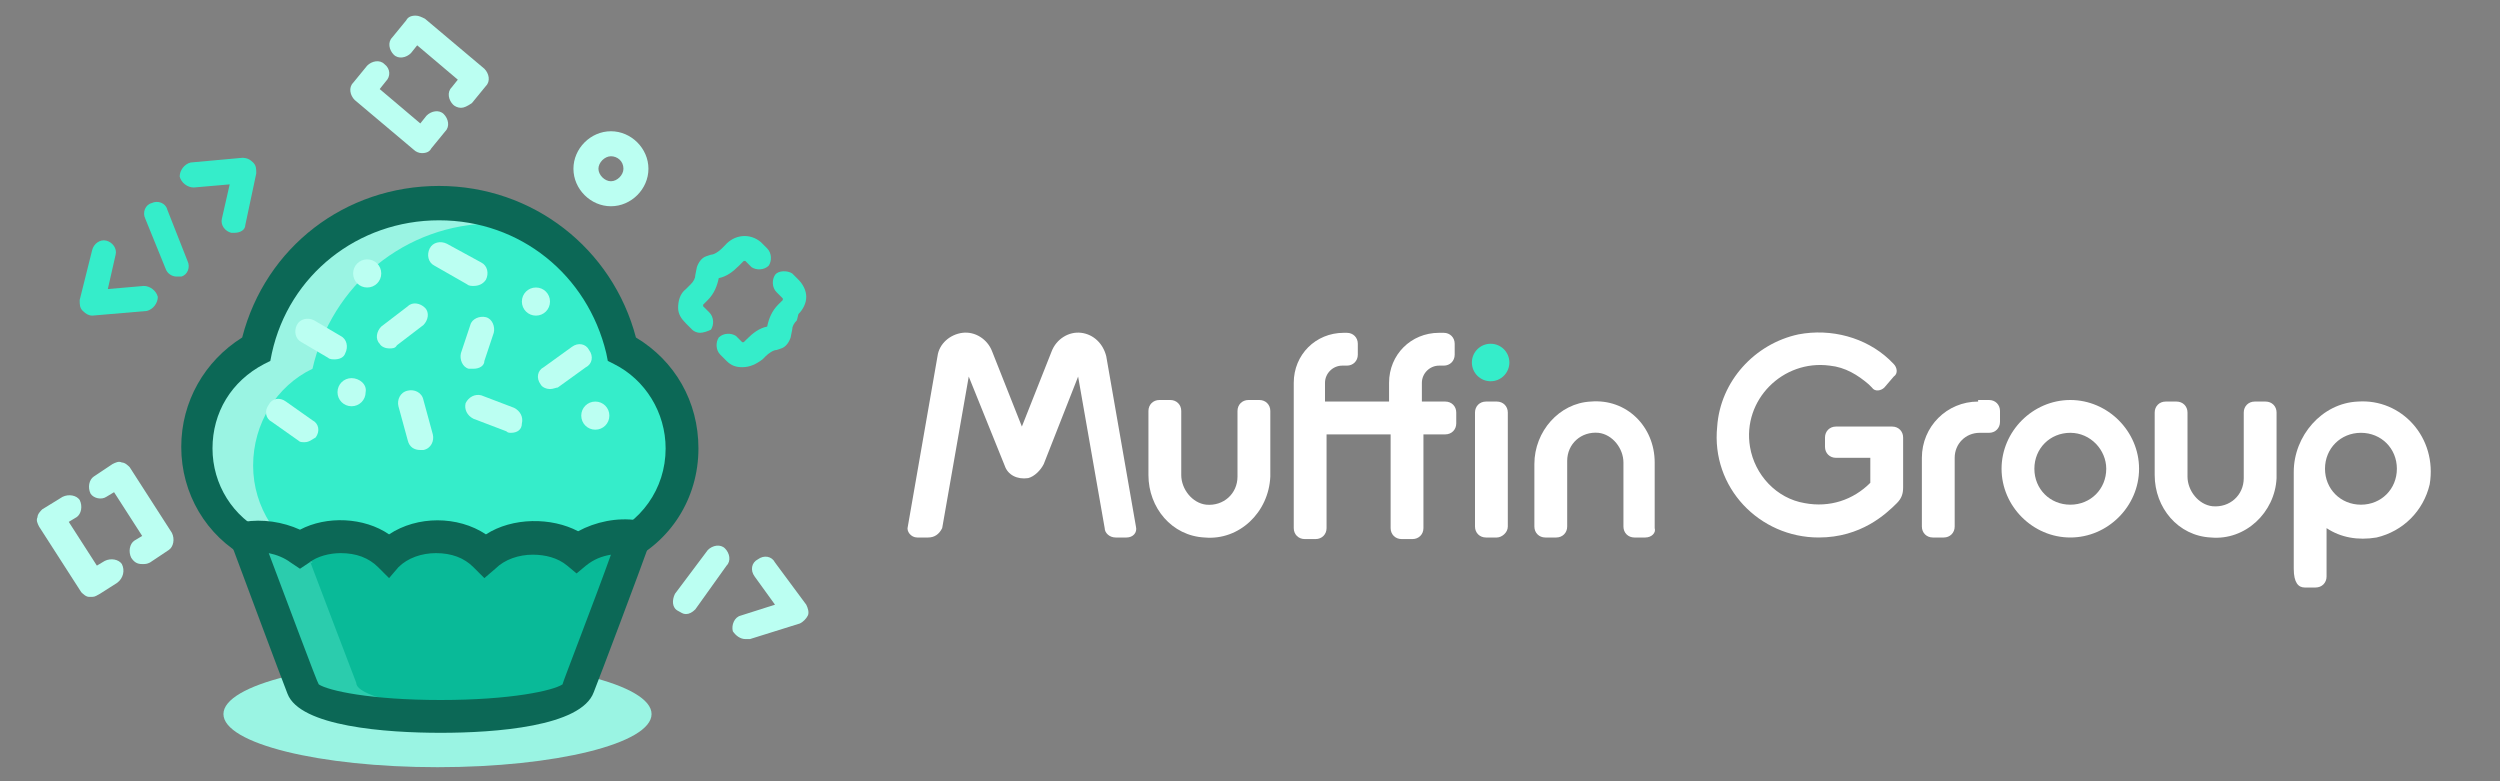 <?xml version="1.0" encoding="utf-8"?>
<!-- Generator: Adobe Illustrator 22.0.1, SVG Export Plug-In . SVG Version: 6.00 Build 0)  -->
<svg version="1.1" id="Warstwa_1" xmlns="http://www.w3.org/2000/svg" xmlns:xlink="http://www.w3.org/1999/xlink" x="0px" y="0px"
	 viewBox="0 0 160 50" style="enable-background:new 0 0 160 50;" xml:space="preserve">
<rect x="0" y="0" width="160" height="50" fill="#808080" stroke="none"/>
<g>
	<g>
		<ellipse style="fill:#9AF4E3;" cx="28" cy="45.7" rx="13.7" ry="3.4"/>
		<path style="fill:#09BA98;" d="M40.6,34.4c-0.3,0-0.5-0.1-0.8-0.1c-1.1,0-2.1,0.4-2.9,0.9c-0.7-0.6-1.7-0.9-2.8-0.9
			c-1.2,0-2.3,0.5-3.1,1.2c-0.7-0.7-1.8-1.2-3.1-1.2c-1.2,0-2.3,0.5-3.1,1.2c-0.7-0.7-1.8-1.2-3.1-1.2c-1,0-1.9,0.3-2.6,0.8
			c-0.7-0.5-1.6-0.8-2.6-0.8c-0.3,0-0.6,0-0.8,0.1c0.6,1.8,3.6,9.7,3.6,9.7c0,0.9,3.9,1.7,8.8,1.7s8.8-0.8,8.8-1.7c0,0,0,0,0,0l0,0
			C36.9,44.1,40,36.2,40.6,34.4z"/>
		<path style="fill:#35EDCA;" d="M39.8,22.3c-1.2-5.3-6-9.3-11.7-9.3c-5.7,0-10.5,4-11.7,9.3c-2.3,1.2-3.8,3.5-3.8,6.3
			c0,2.6,1.4,4.8,3.4,6c0.2-0.1,0.5-0.2,0.8-0.2c0.3,0,0.6,0.1,0.8,0.2c0.1,0,0.1,0,0.2,0c3.2,0.1,6.3,0.4,9.4,0.3
			c3.5-0.1,6.4,0.7,9.9-0.2c0.1,0,0.2,0,0.3-0.1c0.3-0.2,0.6-0.3,1-0.3c0.6,0,1,0.2,1.2,0.6c2.3-1.2,3.9-3.6,3.9-6.3
			C43.6,25.9,42.1,23.5,39.8,22.3z"/>
		<path style="fill:#9AF4E3;" d="M16.2,29.8c0-2.7,1.5-5.1,3.8-6.2c1.2-5.3,5.9-9.3,11.6-9.3c0.6,0,1.1,0.1,1.7,0.1
			c-1.8-1-3.8-1.6-6-1.6c-5.7,0-10.4,4-11.6,9.3c-2.3,1.2-3.8,3.5-3.8,6.2c0,3.2,2.1,5.9,5,6.7c0.9,0.4,1.9,0.7,3.1,1
			C17.8,34.8,16.2,32.5,16.2,29.8z"/>
		<g>
			<path style="fill:#2BCCAD;" d="M22.8,43.7c0,0-2.6-6.8-3.5-9.2c-0.2,0.1-0.3,0.2-0.4,0.3c-0.7-0.5-1.6-0.8-2.6-0.8
				c-0.3,0-0.6,0-0.8,0.1c0.6,1.8,3.6,9.7,3.6,9.7c0,0.9,3.9,1.7,8.7,1.7c0.6,0,1.3,0,1.8,0C25.8,45.2,22.8,44.5,22.8,43.7z"/>
		</g>
		<path style="fill:#0C6856;" d="M40.7,21.6c-1.5-5.7-6.6-9.7-12.6-9.7s-11.1,3.9-12.6,9.7c-2.4,1.5-3.9,4.1-3.9,7
			c0,3,1.6,5.7,4.2,7.1c0-0.2,0-0.4,0-0.5c0.2-0.7,0.7-1,1.2-1.1c-2.1-1-3.4-3.1-3.4-5.4c0-2.3,1.2-4.3,3.3-5.4l0.4-0.2l0.1-0.5
			c1.1-5,5.5-8.5,10.7-8.5s9.5,3.5,10.7,8.5l0.1,0.5l0.4,0.2c2,1,3.3,3.1,3.3,5.4c0,2.6-1.6,4.8-4,5.7c1,0.1,1.4,0.8,1.5,1.6
			c2.8-1.3,4.6-4.1,4.6-7.3C44.7,25.7,43.2,23.1,40.7,21.6z"/>
		<path style="fill:#0C6856;" d="M28.2,46.9c-3.5,0-9-0.4-9.8-2.5c-0.4-1-3-8-3.6-9.6l-0.4-1.2l1.2-0.2c1.2-0.2,2.5,0,3.6,0.5
			c1.7-0.9,4.1-0.8,5.7,0.3c0.9-0.6,2-0.9,3.1-0.9c1.1,0,2.2,0.3,3.1,0.9c1.7-1.1,4.2-1.1,5.9-0.2c1.1-0.6,2.5-0.9,3.8-0.7l1.2,0.2
			l-0.4,1.2c-0.6,1.7-3.2,8.6-3.6,9.6C37.2,46.5,31.7,46.9,28.2,46.9z M20.4,43.8c0.6,0.4,3.3,1,7.8,1c4.5,0,7.2-0.6,7.8-1l0,0
			c0-0.1,2.1-5.5,3.1-8.3c-0.6,0.1-1.1,0.3-1.6,0.7l-0.6,0.5l-0.6-0.5c-0.6-0.5-1.4-0.7-2.2-0.7c-0.9,0-1.8,0.3-2.4,0.9L31,37
			l-0.7-0.7c-0.6-0.6-1.4-0.9-2.4-0.9c-0.9,0-1.8,0.3-2.4,0.9L24.9,37l-0.7-0.7c-0.6-0.6-1.4-0.9-2.4-0.9c-0.7,0-1.5,0.2-2,0.6
			l-0.6,0.4L18.6,36c-0.4-0.3-0.9-0.5-1.4-0.6C18.3,38.3,20.3,43.7,20.4,43.8L20.4,43.8z"/>
		<path style="fill:#BBFFF2;" d="M35.2,24.9c-0.2,0-0.5-0.1-0.6-0.3c-0.3-0.4-0.2-0.9,0.2-1.1l1.8-1.3c0.4-0.3,0.9-0.2,1.1,0.2
			c0.3,0.4,0.2,0.9-0.2,1.1l-1.8,1.3C35.6,24.8,35.4,24.9,35.2,24.9z"/>
		<path style="fill:#BBFFF2;" d="M32.7,27.7c-0.1,0-0.2,0-0.3-0.1l-2.1-0.8c-0.4-0.2-0.6-0.6-0.5-1c0.2-0.4,0.6-0.6,1-0.5l2.1,0.8
			c0.4,0.2,0.6,0.6,0.5,1C33.4,27.5,33.1,27.7,32.7,27.7z"/>
		<path style="fill:#BBFFF2;" d="M26.9,28.8c-0.4,0-0.7-0.2-0.8-0.6l-0.6-2.2c-0.1-0.4,0.1-0.9,0.6-1c0.4-0.1,0.9,0.1,1,0.6l0.6,2.2
			c0.1,0.4-0.1,0.9-0.6,1C27,28.8,27,28.8,26.9,28.8z"/>
		<path style="fill:#BBFFF2;" d="M39.1,13.2c-1.3,0-2.4-1.1-2.4-2.4s1.1-2.4,2.4-2.4c1.3,0,2.4,1.1,2.4,2.4S40.4,13.2,39.1,13.2z
			 M39.1,10c-0.4,0-0.8,0.4-0.8,0.8c0,0.4,0.4,0.8,0.8,0.8s0.8-0.4,0.8-0.8C39.9,10.3,39.5,10,39.1,10z"/>
		<path style="fill:#BBFFF2;" d="M30.3,18.3c-0.1,0-0.3,0-0.4-0.1L27.8,17c-0.4-0.2-0.5-0.7-0.3-1.1c0.2-0.4,0.7-0.5,1.1-0.3
			l2.2,1.2c0.4,0.2,0.5,0.7,0.3,1.1C30.9,18.2,30.6,18.3,30.3,18.3z"/>
		<path style="fill:#BBFFF2;" d="M21.4,23c-0.1,0-0.3,0-0.4-0.1l-1.7-1c-0.4-0.2-0.5-0.7-0.3-1.1c0.2-0.4,0.7-0.5,1.1-0.3l1.7,1
			c0.4,0.2,0.5,0.7,0.3,1.1C22,22.9,21.7,23,21.4,23z"/>
		<path style="fill:#BBFFF2;" d="M24.9,22.3c-0.2,0-0.5-0.1-0.6-0.3c-0.3-0.3-0.2-0.8,0.1-1.1l1.7-1.3c0.3-0.3,0.8-0.2,1.1,0.1
			c0.3,0.3,0.2,0.8-0.1,1.1l-1.7,1.3C25.3,22.3,25.1,22.3,24.9,22.3z"/>
		<path style="fill:#BBFFF2;" d="M30.3,23.6c-0.1,0-0.2,0-0.3,0c-0.4-0.1-0.6-0.6-0.5-1l0.6-1.8c0.1-0.4,0.6-0.6,1-0.5
			c0.4,0.1,0.6,0.6,0.5,1l-0.6,1.8C31,23.4,30.7,23.6,30.3,23.6z"/>
		<path style="fill:#BBFFF2;" d="M19.5,28.3c-0.2,0-0.3,0-0.4-0.1L17.4,27c-0.4-0.2-0.5-0.7-0.2-1.1c0.2-0.4,0.7-0.5,1.1-0.2
			l1.7,1.2c0.4,0.2,0.5,0.7,0.2,1.1C20,28.1,19.8,28.3,19.5,28.3z"/>
		<path style="fill:none;stroke:#BBFFF2;stroke-width:2.134;stroke-linecap:round;stroke-linejoin:round;stroke-miterlimit:10;" d="
			M28,15.9"/>
		<path style="fill:#35EDCA;" d="M5.9,20.2c-0.2,0-0.4-0.1-0.6-0.3c-0.2-0.2-0.2-0.4-0.2-0.7L5.9,16c0.1-0.4,0.5-0.7,0.9-0.6
			c0.4,0.1,0.7,0.5,0.6,0.9l-0.5,2.2l2.3-0.2c0.4,0,0.8,0.3,0.9,0.7c0,0.4-0.3,0.8-0.7,0.9L5.9,20.2C5.9,20.2,5.9,20.2,5.9,20.2z"/>
		<path style="fill:#35EDCA;" d="M15,14.9c-0.1,0-0.1,0-0.2,0c-0.4-0.1-0.7-0.5-0.6-0.9l0.5-2.2l-2.3,0.2c-0.4,0-0.8-0.3-0.9-0.7
			c0-0.4,0.3-0.8,0.7-0.9l3.3-0.3c0.3,0,0.5,0.1,0.7,0.3c0.2,0.2,0.2,0.4,0.2,0.7l-0.7,3.3C15.7,14.7,15.4,14.9,15,14.9z"/>
		<path style="fill:#35EDCA;" d="M11.3,17.7c-0.3,0-0.6-0.2-0.7-0.5L9.3,14c-0.2-0.4,0-0.9,0.4-1c0.4-0.2,0.9,0,1,0.4l1.3,3.3
			c0.2,0.4,0,0.9-0.4,1C11.5,17.7,11.4,17.7,11.3,17.7z"/>
		<path style="fill:#BBFFF2;" d="M47.7,40.9c-0.3,0-0.6-0.2-0.8-0.5c-0.1-0.4,0.1-0.9,0.5-1l2.2-0.7l-1.3-1.8
			c-0.3-0.4-0.2-0.9,0.2-1.1c0.4-0.3,0.9-0.2,1.1,0.2l2,2.7c0.1,0.2,0.2,0.5,0.1,0.7c-0.1,0.2-0.3,0.4-0.5,0.5L48,40.9
			C47.9,40.9,47.8,40.9,47.7,40.9z"/>
		<path style="fill:#BBFFF2;" d="M43.9,39.3c-0.2,0-0.3-0.1-0.5-0.2C43,38.9,43,38.4,43.2,38l2.1-2.8c0.3-0.3,0.8-0.4,1.1-0.1
			c0.3,0.3,0.4,0.8,0.1,1.1L44.5,39C44.3,39.2,44.1,39.3,43.9,39.3z"/>
		<path style="fill:#BBFFF2;" d="M5.9,38.2c-0.1,0-0.1,0-0.2,0c-0.2,0-0.4-0.2-0.5-0.3l-2.7-4.2c-0.1-0.2-0.2-0.4-0.1-0.6
			c0-0.2,0.2-0.4,0.3-0.5L4,31.8c0.4-0.2,0.9-0.1,1.1,0.2c0.2,0.4,0.1,0.9-0.2,1.1l-0.5,0.3l1.8,2.8l0.5-0.3
			c0.4-0.2,0.9-0.1,1.1,0.2C8,36.5,7.9,37,7.5,37.3L6.4,38C6.2,38.1,6.1,38.2,5.9,38.2z"/>
		<path style="fill:#BBFFF2;" d="M9.1,36.1c-0.3,0-0.5-0.1-0.7-0.4c-0.2-0.4-0.1-0.9,0.2-1.1l0.5-0.3l-1.8-2.8l-0.5,0.3
			C6.5,32,6,31.9,5.8,31.6c-0.2-0.4-0.1-0.9,0.2-1.1l1.2-0.8c0.2-0.1,0.4-0.2,0.6-0.1c0.2,0,0.4,0.2,0.5,0.3l2.7,4.2
			c0.2,0.4,0.1,0.9-0.2,1.1L9.6,36C9.4,36.1,9.3,36.1,9.1,36.1z"/>
		<path style="fill:#BBFFF2;" d="M27,9.8c-0.2,0-0.4-0.1-0.5-0.2l-3.8-3.2c-0.3-0.3-0.4-0.8-0.1-1.1l0.9-1.1
			c0.3-0.3,0.8-0.4,1.1-0.1C25,4.4,25,4.9,24.7,5.2l-0.4,0.5l2.6,2.2l0.4-0.5c0.3-0.3,0.8-0.4,1.1-0.1c0.3,0.3,0.4,0.8,0.1,1.1
			l-0.9,1.1C27.5,9.7,27.3,9.8,27,9.8C27,9.8,27,9.8,27,9.8z"/>
		<path style="fill:#BBFFF2;" d="M29.5,6.9c-0.2,0-0.4-0.1-0.5-0.2c-0.3-0.3-0.4-0.8-0.1-1.1l0.4-0.5l-2.6-2.2l-0.4,0.5
			c-0.3,0.3-0.8,0.4-1.1,0.1c-0.3-0.3-0.4-0.8-0.1-1.1L26,1.3C26.1,1.1,26.3,1,26.6,1c0.2,0,0.4,0.1,0.6,0.2l3.8,3.2
			c0.3,0.3,0.4,0.8,0.1,1.1l-0.9,1.1C29.9,6.8,29.7,6.9,29.5,6.9z"/>
		<path style="fill:#35EDCA;" d="M44.8,21.3c-0.2,0-0.4-0.1-0.5-0.2l-0.4-0.4c-0.3-0.3-0.5-0.6-0.5-1c0-0.4,0.1-0.9,0.5-1.2l0.3-0.3
			c0.2-0.2,0.3-0.4,0.3-0.6l0.1-0.5c0.1-0.3,0.3-0.6,0.6-0.7l0.3-0.1c0.2,0,0.5-0.2,0.7-0.4l0.2-0.2c0.6-0.7,1.6-0.8,2.3-0.2
			l0.4,0.4c0.3,0.3,0.3,0.8,0.1,1.1c-0.3,0.3-0.8,0.3-1.1,0.1l-0.4-0.4c0,0,0,0-0.1,0L47.3,17c-0.4,0.4-0.8,0.7-1.3,0.8
			c-0.1,0.5-0.3,1-0.7,1.4L45,19.5c0,0,0,0,0,0.1l0.4,0.4c0.3,0.3,0.3,0.8,0.1,1.1C45.3,21.2,45,21.3,44.8,21.3z"/>
		<path style="fill:#35EDCA;" d="M47.5,23.5c-0.4,0-0.7-0.1-1-0.4l-0.4-0.4c-0.3-0.3-0.3-0.8-0.1-1.1c0.3-0.3,0.8-0.3,1.1-0.1
			l0.4,0.4c0,0,0,0,0.1,0l0.2-0.2c0.4-0.4,0.8-0.7,1.3-0.8c0.1-0.5,0.3-1,0.7-1.4l0.3-0.3c0,0,0,0,0-0.1l-0.4-0.4
			c-0.3-0.3-0.3-0.8-0.1-1.1s0.8-0.3,1.1-0.1l0.4,0.4c0.3,0.3,0.5,0.7,0.5,1.1c0,0.4-0.2,0.8-0.5,1.1L51,20.5
			c-0.2,0.2-0.3,0.4-0.3,0.6l-0.1,0.5c-0.1,0.3-0.3,0.6-0.6,0.7l-0.3,0.1c-0.2,0-0.5,0.2-0.7,0.4L48.8,23
			C48.4,23.3,48,23.5,47.5,23.5z M50.2,19.1L50.2,19.1L50.2,19.1z"/>
		<path style="fill:#BBFFF2;" d="M23.5,16.6c-0.5,0-0.9,0.4-0.9,0.9c0,0.5,0.4,0.9,0.9,0.9c0.5,0,0.9-0.4,0.9-0.9
			C24.4,17,24,16.6,23.5,16.6z"/>
		<path style="fill:#BBFFF2;" d="M34.3,18.4c-0.5,0-0.9,0.4-0.9,0.9c0,0.5,0.4,0.9,0.9,0.9c0.5,0,0.9-0.4,0.9-0.9
			C35.2,18.8,34.8,18.4,34.3,18.4z"/>
		<path style="fill:#BBFFF2;" d="M22.5,24.2c-0.5,0-0.9,0.4-0.9,0.9c0,0.5,0.4,0.9,0.9,0.9c0.5,0,0.9-0.4,0.9-0.9
			C23.5,24.6,23,24.2,22.5,24.2z"/>
		<path style="fill:#BBFFF2;" d="M38.1,25.7c-0.5,0-0.9,0.4-0.9,0.9c0,0.5,0.4,0.9,0.9,0.9c0.5,0,0.9-0.4,0.9-0.9
			C39,26.1,38.6,25.7,38.1,25.7z"/>
	</g>
	<g>
		<g>
			<g>
				<path style="fill:#FFFFFF;" d="M59.4,34.4h-0.7c-0.4,0-0.7-0.4-0.6-0.7L60,22.8c0.1-0.8,0.8-1.4,1.6-1.5
					c0.8-0.1,1.6,0.4,1.9,1.2l1.9,4.8l1.9-4.8c0.3-0.8,1.1-1.3,1.9-1.2c0.8,0.1,1.4,0.7,1.6,1.5l1.9,10.9c0.1,0.4-0.2,0.7-0.6,0.7
					h-0.7c-0.4,0-0.7-0.3-0.7-0.6l-1.7-9.7l-2.2,5.6c-0.2,0.4-0.6,0.8-1,0.9c-0.7,0.1-1.3-0.2-1.5-0.8l-2.3-5.7l-1.7,9.7
					C60.1,34.2,59.8,34.4,59.4,34.4z M68.7,23.1C68.7,23.1,68.7,23.1,68.7,23.1L68.7,23.1z M62.1,23.1L62.1,23.1
					C62.1,23.1,62.1,23.1,62.1,23.1z"/>
				<path style="fill:#FFFFFF;" d="M77.1,34.4c-2.1-0.1-3.6-1.9-3.6-4v-4.1c0-0.4,0.3-0.7,0.7-0.7h0.7c0.4,0,0.7,0.3,0.7,0.7v4.1
					c0,0.9,0.7,1.8,1.6,1.9c1.1,0.1,2-0.7,2-1.8v-4.2c0-0.4,0.3-0.7,0.7-0.7h0.7c0.4,0,0.7,0.3,0.7,0.7v4.2
					C81.2,32.8,79.3,34.6,77.1,34.4z"/>
				<path style="fill:#FFFFFF;" d="M141.5,34.4c-2.1-0.1-3.6-1.9-3.6-4v-4c0-0.4,0.3-0.7,0.7-0.7h0.7c0.4,0,0.7,0.3,0.7,0.7v4.1
					c0,0.9,0.7,1.8,1.6,1.9c1.1,0.1,2-0.7,2-1.8v-4.2c0-0.4,0.3-0.7,0.7-0.7h0.7c0.4,0,0.7,0.3,0.7,0.7v4.2
					C145.6,32.8,143.7,34.6,141.5,34.4z"/>
				<path style="fill:#FFFFFF;" d="M105.3,34.4h-0.7c-0.4,0-0.7-0.3-0.7-0.7v-4.1c0-0.9-0.7-1.8-1.6-1.9c-1.1-0.1-2,0.7-2,1.8v4.2
					c0,0.4-0.3,0.7-0.7,0.7h-0.7c-0.4,0-0.7-0.3-0.7-0.7l0-4c0-2.1,1.6-3.9,3.6-4c2.3-0.2,4.1,1.6,4.1,3.9v4.2
					C106,34.1,105.7,34.4,105.3,34.4z"/>
				<path style="fill:#FFFFFF;" d="M92.1,23.4h0.3c0.4,0,0.7-0.3,0.7-0.7V22c0-0.4-0.3-0.7-0.7-0.7h-0.3c-1.8,0-3.2,1.4-3.2,3.2v1.2
					h-1.4h-2.7v-1.2c0-0.6,0.5-1.1,1.1-1.1h0.3c0.4,0,0.7-0.3,0.7-0.7V22c0-0.4-0.3-0.7-0.7-0.7H86c-1.8,0-3.2,1.4-3.2,3.2v1.2h0
					v2.1h0v6c0,0.4,0.3,0.7,0.7,0.7h0.7c0.4,0,0.7-0.3,0.7-0.7v-6h2.7h1.4v6c0,0.4,0.3,0.7,0.7,0.7h0.7c0.4,0,0.7-0.3,0.7-0.7v-6
					h1.4c0.4,0,0.7-0.3,0.7-0.7v-0.7c0-0.4-0.3-0.7-0.7-0.7H91v-1.2C91,23.9,91.5,23.4,92.1,23.4z"/>
				<path style="fill:#FFFFFF;" d="M95.8,34.4h-0.7c-0.4,0-0.7-0.3-0.7-0.7v-7.3c0-0.4,0.3-0.7,0.7-0.7h0.7c0.4,0,0.7,0.3,0.7,0.7
					v7.3C96.5,34.1,96.1,34.4,95.8,34.4z"/>
				<path style="fill:#304051;" d="M95.4,23.8"/>
				<path style="fill:#FFFFFF;" d="M116.4,34.4c-3.8,0-6.9-3.2-6.5-7.1c0.2-2.9,2.4-5.3,5.2-5.9c2.1-0.4,4.3,0.2,5.8,1.6l0.3,0.3
					c0.2,0.2,0.3,0.6,0,0.8l-0.6,0.7c-0.2,0.2-0.6,0.3-0.8,0l-0.2-0.2c-0.7-0.6-1.5-1.1-2.5-1.2c-3-0.4-5.6,2.2-5.1,5.2
					c0.3,1.8,1.7,3.3,3.5,3.6c1.6,0.3,3.1-0.2,4.2-1.3v-1.6h-2.2c-0.4,0-0.7-0.3-0.7-0.7V28c0-0.4,0.3-0.7,0.7-0.7h3.6
					c0.4,0,0.7,0.3,0.7,0.7v3.2c0,0.4-0.1,0.7-0.4,1C120.7,32.9,119.1,34.4,116.4,34.4z"/>
				<path style="fill:#FFFFFF;" d="M126.6,25.7c-2,0-3.6,1.6-3.6,3.6v4.4c0,0.4,0.3,0.7,0.7,0.7h0.7c0.4,0,0.7-0.3,0.7-0.7v-4.4
					c0-0.9,0.7-1.6,1.6-1.6h0.6c0.4,0,0.7-0.3,0.7-0.7v-0.7c0-0.4-0.3-0.7-0.7-0.7H126.6z"/>
				<path style="fill:#FFFFFF;" d="M132.5,34.4c-2.4,0-4.4-2-4.4-4.4s2-4.4,4.4-4.4c2.4,0,4.4,2,4.4,4.4S134.9,34.4,132.5,34.4z
					 M132.5,27.7c-1.3,0-2.3,1-2.3,2.3c0,1.3,1,2.3,2.3,2.3c1.3,0,2.3-1,2.3-2.3C134.8,28.8,133.8,27.7,132.5,27.7z"/>
				<path style="fill:#FFFFFF;" d="M150.9,25.7c-2.3,0.1-4.1,2.2-4.1,4.5v6.2c0,0.9,0.3,1.2,0.7,1.2h0.7c0.4,0,0.7-0.3,0.7-0.7v-3.1
					c0.9,0.6,2,0.8,3.2,0.6c1.7-0.4,3-1.7,3.4-3.4C156,28,153.7,25.5,150.9,25.7z M151.1,32.3c-1.3,0-2.3-1-2.3-2.3
					c0-1.3,1-2.3,2.3-2.3c1.3,0,2.3,1,2.3,2.3C153.4,31.3,152.4,32.3,151.1,32.3z"/>
				<circle style="fill:#35EDCA;" cx="95.4" cy="23.2" r="1.2"/>
			</g>
		</g>
	</g>
</g>
</svg>

